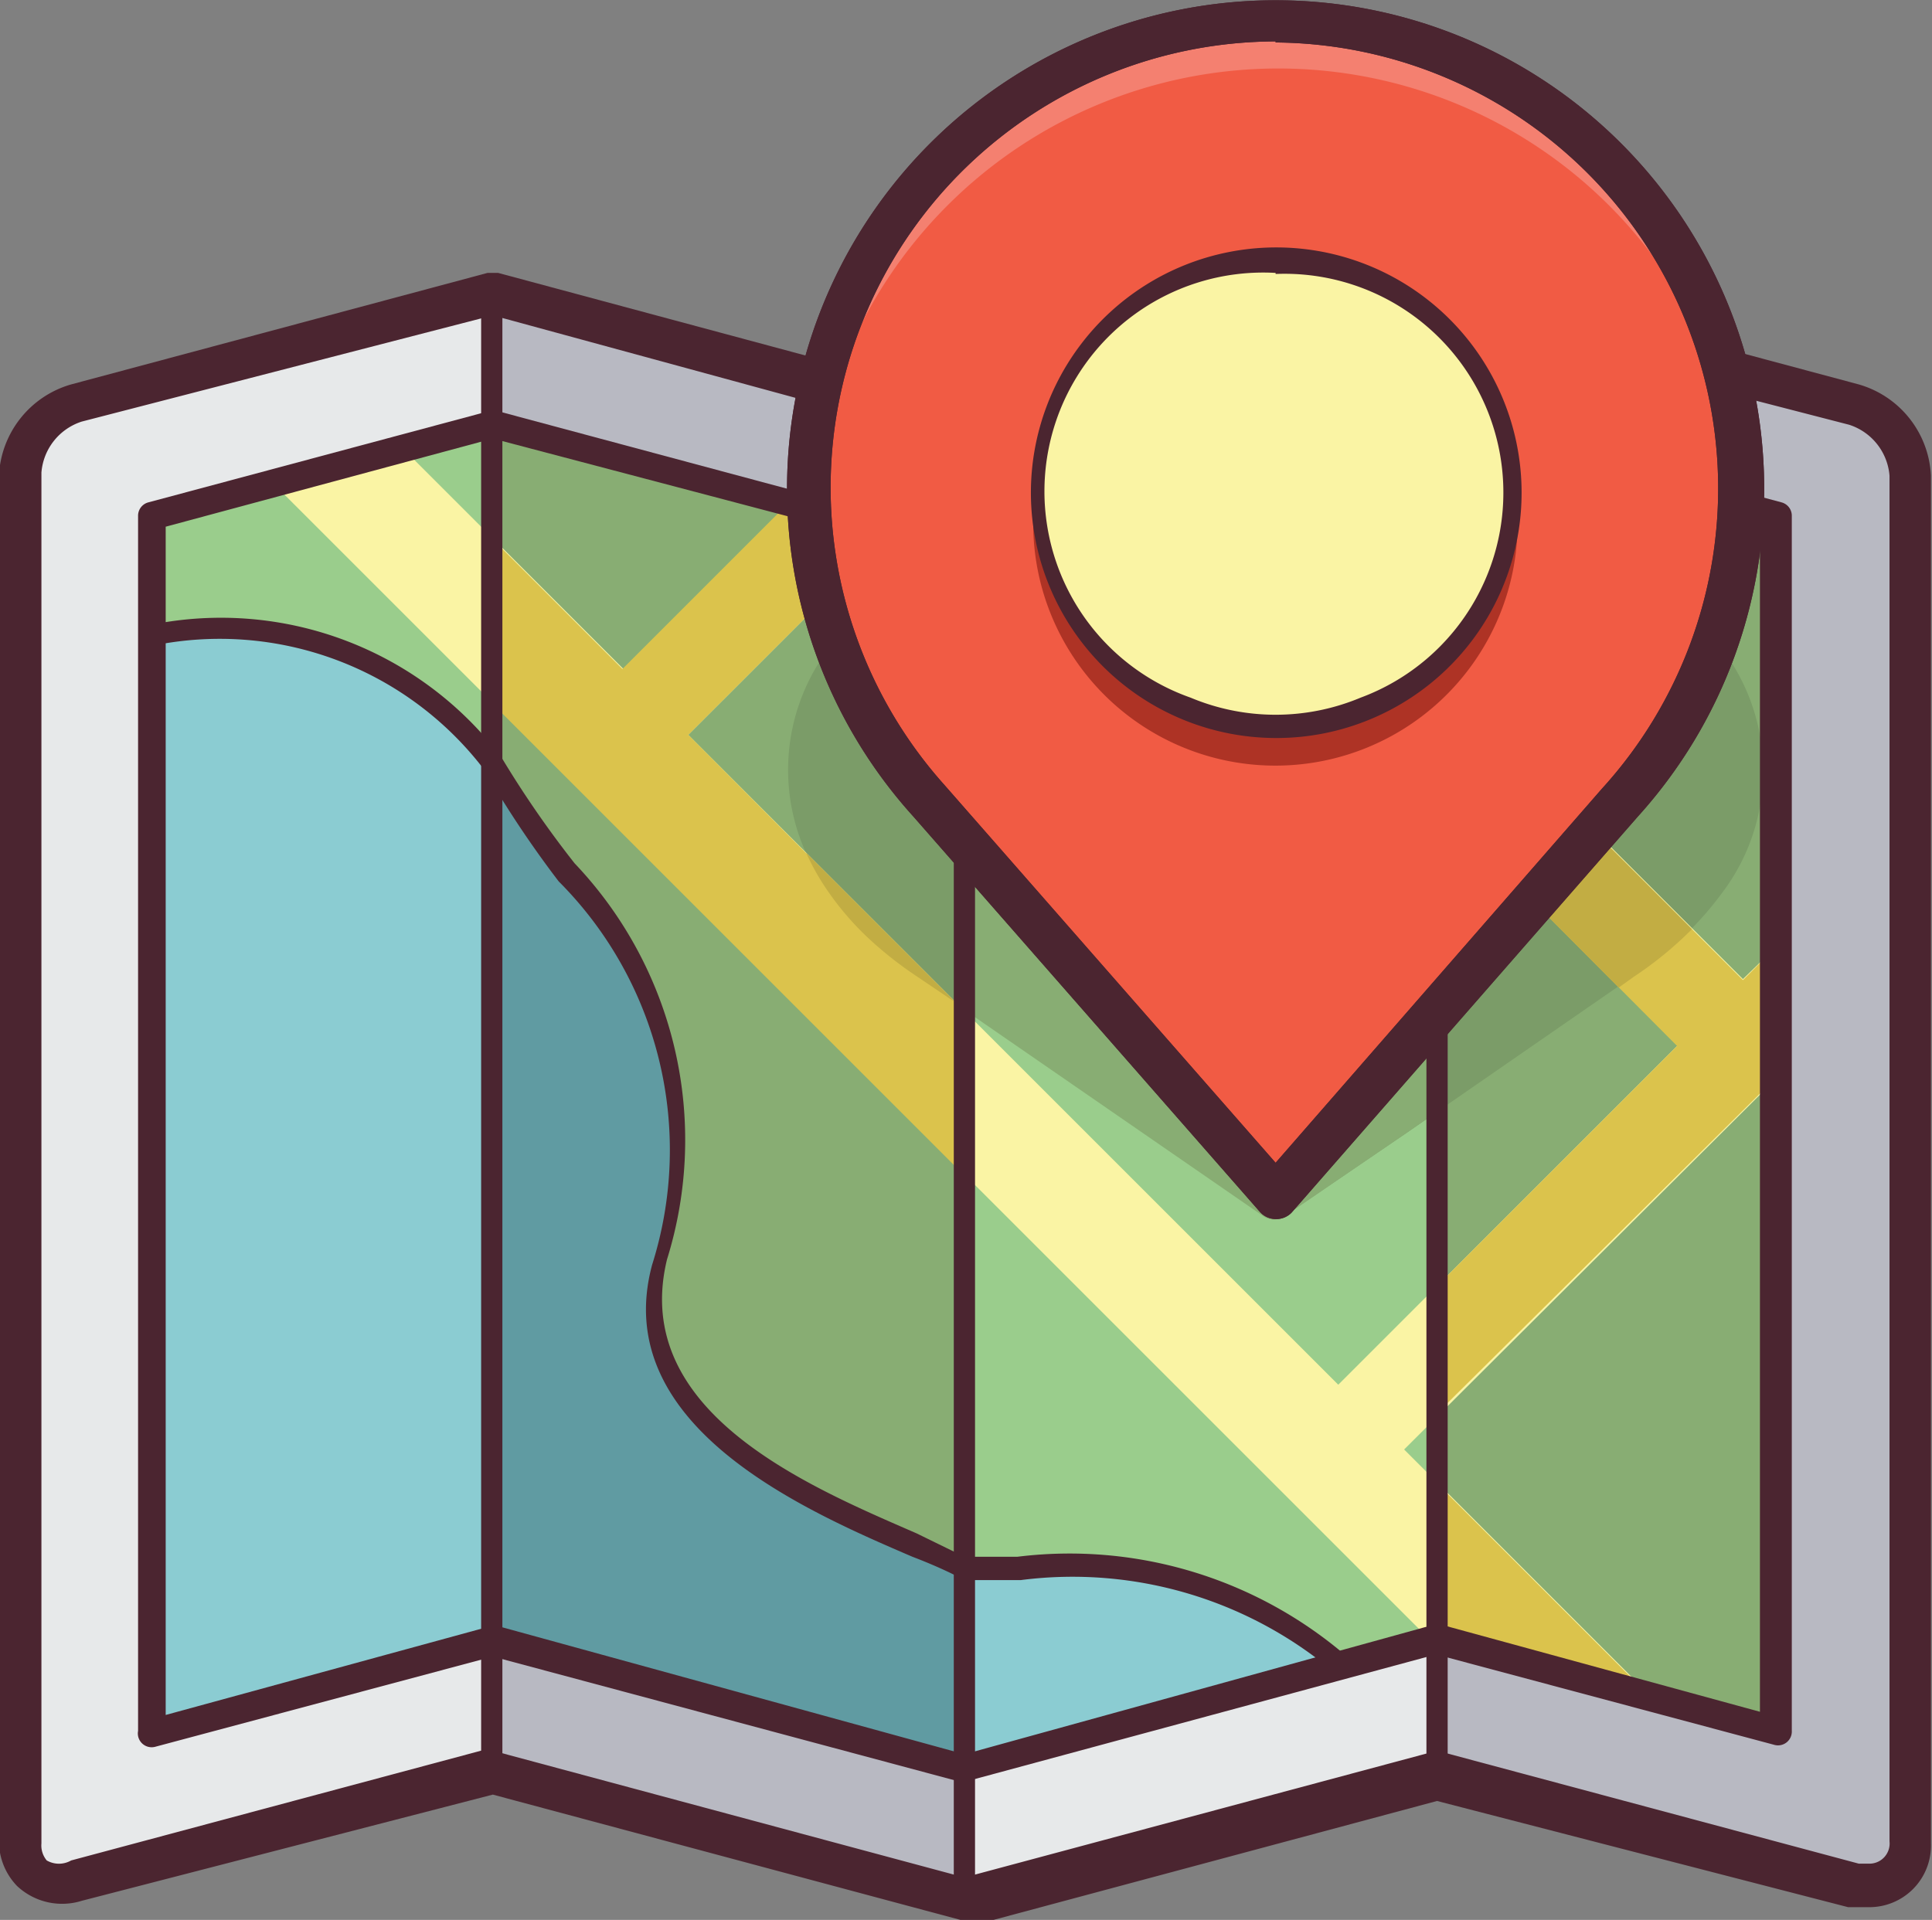 <svg id="Layer_1" data-name="Layer 1" xmlns="http://www.w3.org/2000/svg" viewBox="0 0 18.19 18.08"><rect x="0" y="0" width="18.19" height="18.08" fill="#808080" stroke="none"/><defs><style>.cls-1{fill:#e7e9ea;}.cls-1,.cls-10,.cls-11,.cls-12,.cls-13,.cls-14,.cls-2,.cls-3,.cls-4,.cls-5,.cls-6,.cls-8,.cls-9{fill-rule:evenodd;}.cls-2{fill:#b8b9c2;}.cls-3{fill:#8bccd2;}.cls-4{fill:#609ba2;}.cls-5{fill:#88ad73;}.cls-6{fill:#9acd8c;}.cls-7{fill:#4b2530;}.cls-8{fill:#7b9c68;}.cls-9{fill:#faf4a4;}.cls-10{fill:#dbc34c;}.cls-11{fill:#c2ad43;}.cls-12{fill:#f15b44;}.cls-13{fill:#f48070;}.cls-14{fill:#ae3325;}</style></defs><title>Untitled-16</title><polygon class="cls-1" points="9.09 3.95 13.54 2.76 13.54 16.69 9.09 17.89 9.09 3.95"/><path class="cls-2" d="M18.38,4.51L14.46,3.46V17.4l3.92,1.05a0.39,0.39,0,0,0,.53-0.39V5.18A0.74,0.74,0,0,0,18.38,4.51Z" transform="translate(-0.92 -0.7)"/><polygon class="cls-2" points="9.09 3.95 4.65 2.76 4.65 16.69 9.09 17.89 9.09 3.95"/><path class="cls-1" d="M1.64,4.51L5.56,3.46V17.4L1.64,18.45a0.39,0.39,0,0,1-.53-0.39V5.18A0.74,0.74,0,0,1,1.64,4.51Z" transform="translate(-0.92 -0.7)"/><polygon class="cls-3" points="1.43 4.85 1.43 16.32 4.65 15.46 4.65 3.99 1.43 4.85"/><polygon class="cls-4" points="4.65 15.46 9.09 16.65 9.09 5.18 4.65 3.99 4.65 15.46"/><polygon class="cls-3" points="9.09 16.65 13.54 15.46 13.54 3.99 9.09 5.18 9.09 16.65"/><polygon class="cls-5" points="13.54 15.46 16.76 16.32 16.76 4.85 13.54 3.99 13.54 15.46"/><path class="cls-6" d="M2.35,5.56V6.68A3.23,3.23,0,0,1,5.56,7.89V4.7Z" transform="translate(-0.92 -0.7)"/><path class="cls-5" d="M10,15.45V5.89L5.56,4.7v3.2c0.84,1.53,2.2,2.28,1.56,4.69C6.65,14.33,9.35,15.09,10,15.45Z" transform="translate(-0.92 -0.7)"/><path class="cls-6" d="M13.6,16.39l0.86-.23V4.7L10,5.89v9.57C11.09,15.48,12.52,15.28,13.6,16.39Z" transform="translate(-0.92 -0.7)"/><path class="cls-7" d="M13.6,16.49a0.1,0.1,0,0,1-.07,0,3.82,3.82,0,0,0-3-.91H10c-0.11-.06-0.28-0.14-0.49-0.22-1-.43-2.86-1.23-2.45-2.75A3.58,3.58,0,0,0,6.18,9a9.84,9.84,0,0,1-.7-1.05A3.13,3.13,0,0,0,2.36,6.78a0.1,0.1,0,1,1,0-.2A3.31,3.31,0,0,1,5.64,7.83h0a9.63,9.63,0,0,0,.69,1,3.78,3.78,0,0,1,.87,3.73C6.85,14,8.54,14.7,9.55,15.14L10,15.36H10.5a4,4,0,0,1,3.17,1A0.1,0.1,0,0,1,13.6,16.49Z" transform="translate(-0.92 -0.7)"/><path class="cls-7" d="M10,18.79H10L5.56,17.6l-3.87,1a0.62,0.62,0,0,1-.61-0.14,0.61,0.61,0,0,1-.17-0.43V5.18a0.94,0.94,0,0,1,.68-0.86L5.51,3.27h0.1L10,4.45l4.4-1.18h0.1l3.92,1.05a0.94,0.94,0,0,1,.68.86V18.06a0.58,0.58,0,0,1-.59.6l-0.19,0-3.87-1-4.4,1.18H10ZM5.56,17.2H5.61L10,18.38l4.4-1.18h0.1l3.92,1.05h0.09a0.19,0.19,0,0,0,.2-0.21V5.18a0.55,0.55,0,0,0-.38-0.48l-3.87-1-4.4,1.18H10L5.56,3.67l-3.87,1a0.55,0.55,0,0,0-.38.48V18.06a0.22,0.22,0,0,0,.05.16,0.23,0.23,0,0,0,.23,0l3.92-1.05H5.56Z" transform="translate(-0.92 -0.7)"/><path class="cls-8" d="M14.19,11.35L16.3,9.89a3.15,3.15,0,0,0,.84-0.79,1.9,1.9,0,0,0,0-2.28,3.28,3.28,0,0,0-1-.9,5.4,5.4,0,0,0-1.45-.59l-0.5-.11a7.33,7.33,0,0,0-1.26-.11,7.14,7.14,0,0,0-1.76.21,5.4,5.4,0,0,0-1.45.59,3.71,3.71,0,0,0-.64.48,2.77,2.77,0,0,0-.36.42,1.9,1.9,0,0,0,0,2.28,2.76,2.76,0,0,0,.36.42,3.57,3.57,0,0,0,.48.38l3.26,2.25a0.18,0.18,0,0,0,.21,0Z" transform="translate(-0.92 -0.7)"/><path class="cls-5" d="M14.19,11.35l0.27-.19V5.28l-0.27-.05a7.33,7.33,0,0,0-1.26-.11,7.14,7.14,0,0,0-1.76.21A5.64,5.64,0,0,0,10,5.76v4.45l2.81,1.94a0.18,0.18,0,0,0,.21,0Z" transform="translate(-0.92 -0.7)"/><polygon class="cls-9" points="5.87 6.3 7.43 4.74 8.4 5 6.48 6.92 12.6 13.04 15.8 9.84 10.71 4.75 11.68 4.49 16.41 9.22 16.76 8.88 16.76 10.12 13.22 13.65 15.57 16 13.54 15.46 13.49 15.47 2.57 4.55 3.79 4.22 5.87 6.3"/><path class="cls-10" d="M6.78,7L8.34,5.44,8.55,5.5,9.32,5.7,7.4,7.62,10,10.23v1.54L5.56,7.33V5.78L6.78,7h0Zm7.68,5.8,2.25-2.25L14.46,8.29V7.06l2.87,2.87,0.34-.34v1.23L14.46,14V12.8h0Zm0,1.88,2,2-2-.54V14.68Z" transform="translate(-0.92 -0.7)"/><path class="cls-11" d="M8.51,8.73l1.42,1.42L9.56,9.9a3.57,3.57,0,0,1-.48-0.38A2.76,2.76,0,0,1,8.72,9.1a2.24,2.24,0,0,1-.21-0.37h0ZM16.16,10l0.14-.1a3.48,3.48,0,0,0,.55-0.45L14.46,7.06V8.29Z" transform="translate(-0.92 -0.7)"/><path class="cls-7" d="M10,17.49h0L5.56,16.3l-3.18.85A0.13,0.13,0,0,1,2.22,17V5.56a0.13,0.13,0,0,1,.1-0.13l3.21-.86H5.6L10,5.75l4.41-1.18h0.07l3.21,0.86a0.13,0.13,0,0,1,.1.13V17a0.13,0.13,0,0,1-.17.13l-3.18-.85L10,17.48h0ZM5.56,16h0L10,17.22,14.42,16h0.07l3,0.82V5.66l-3.08-.83L10,6H10L5.56,4.83l-3.08.83V16.85l3-.82h0Z" transform="translate(-0.92 -0.7)"/><path class="cls-7" d="M10,18.69a0.1,0.1,0,0,1-.1-0.1V4.65a0.1,0.1,0,0,1,.2,0V18.59A0.1,0.1,0,0,1,10,18.69Zm4.45-1.19a0.1,0.1,0,0,1-.1-0.1V3.46a0.1,0.1,0,0,1,.2,0V17.4A0.1,0.1,0,0,1,14.46,17.5Zm-8.9,0a0.1,0.1,0,0,1-.1-0.1V3.46a0.1,0.1,0,1,1,.2,0V17.4A0.1,0.1,0,0,1,5.56,17.5Z" transform="translate(-0.92 -0.7)"/><path class="cls-12" d="M16.19,8.26L12.93,12,9.66,8.26a4.41,4.41,0,1,1,6.53,0h0Z" transform="translate(-0.92 -0.7)"/><path class="cls-13" d="M8.55,5.75a4.45,4.45,0,0,1,0-.45,4.4,4.4,0,1,1,8.81,0,4.45,4.45,0,0,1,0,.45A4.4,4.4,0,0,0,8.55,5.75Z" transform="translate(-0.92 -0.7)"/><path class="cls-7" d="M12.93,12.18a0.2,0.2,0,0,1-.15-0.07L9.52,8.39a4.6,4.6,0,1,1,6.82,0l-3.26,3.73A0.2,0.2,0,0,1,12.93,12.18Zm0-11.09a4.2,4.2,0,0,0-3.12,7l3.12,3.56L16,8.13A4.2,4.2,0,0,0,12.93,1.1Z" transform="translate(-0.92 -0.7)"/><path class="cls-7" d="M12.93,12.18a0.2,0.2,0,0,1-.15-0.07L9.52,8.39a4.6,4.6,0,1,1,6.82,0l-3.26,3.73A0.2,0.2,0,0,1,12.93,12.18Zm0-11.09a4.2,4.2,0,0,0-3.12,7l3.12,3.56L16,8.13A4.2,4.2,0,0,0,12.93,1.1Z" transform="translate(-0.92 -0.7)"/><path class="cls-14" d="M12.93,3.35a2.28,2.28,0,1,1-.89.18A2.28,2.28,0,0,1,12.93,3.35Z" transform="translate(-0.92 -0.7)"/><path class="cls-9" d="M12.93,3.14a2.18,2.18,0,1,1-.85.17A2.18,2.18,0,0,1,12.93,3.14Z" transform="translate(-0.92 -0.7)"/><path class="cls-7" d="M12.93,7.65a2.31,2.31,0,1,1,.9-0.18A2.3,2.3,0,0,1,12.93,7.65Zm0-4.38a2.06,2.06,0,0,0-.8,4,2.07,2.07,0,0,0,1.6,0A2.06,2.06,0,0,0,12.93,3.28Z" transform="translate(-0.92 -0.7)"/></svg>